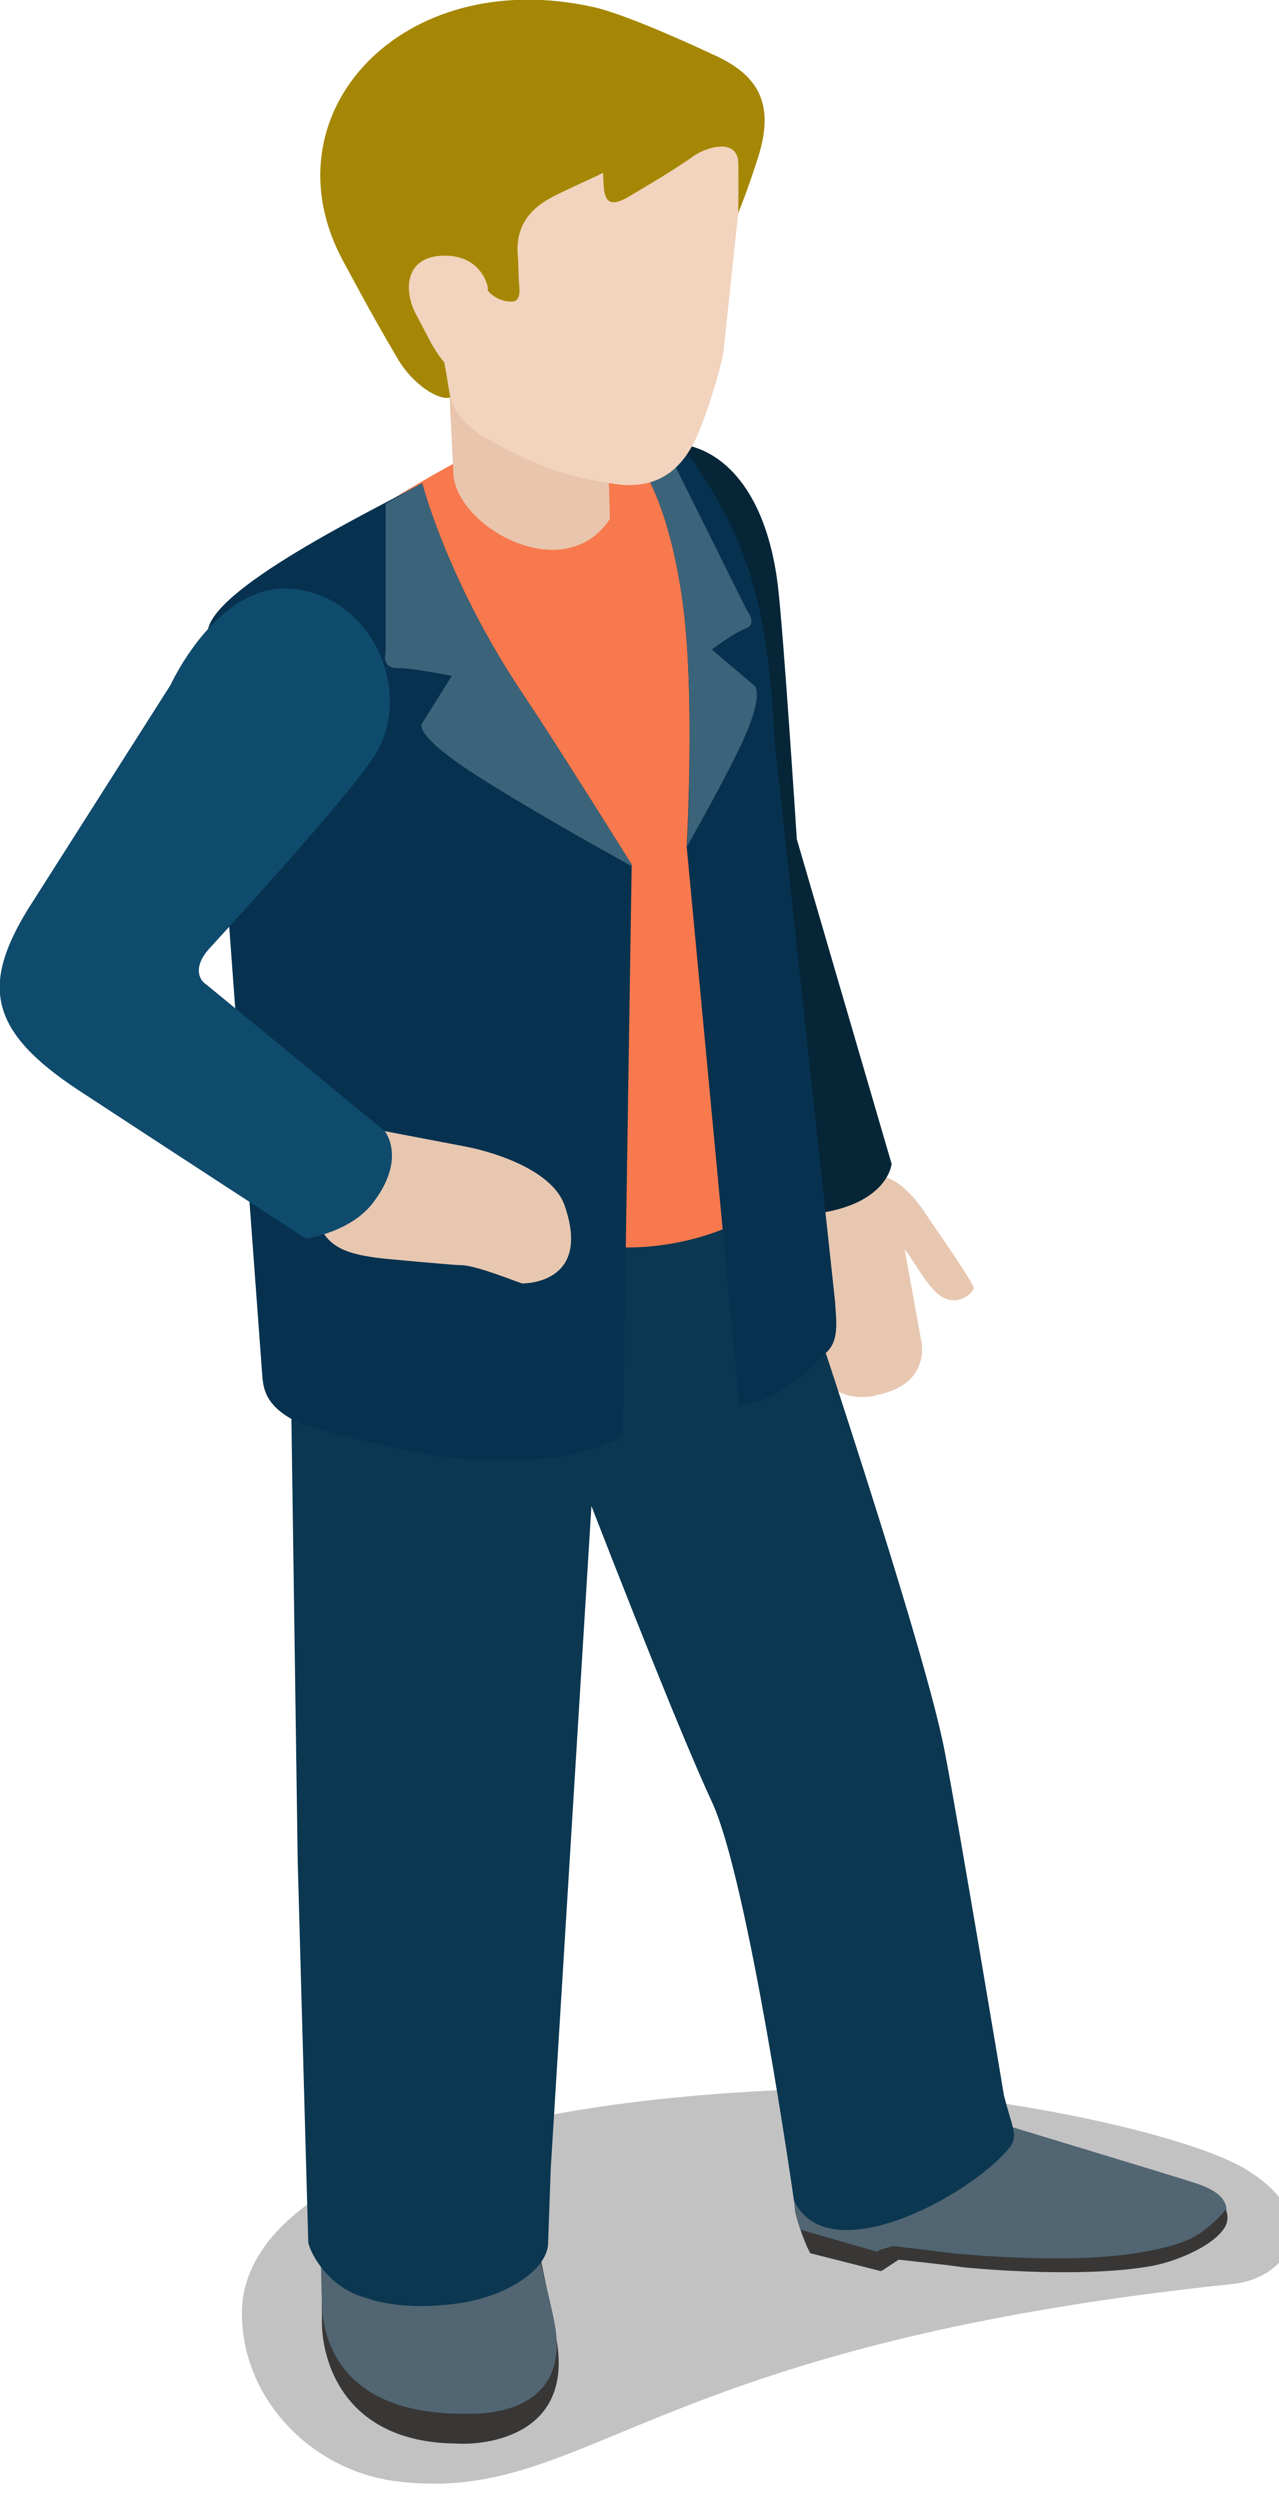 <?xml version="1.0" encoding="UTF-8" standalone="no"?>
<!-- Created with Inkscape (http://www.inkscape.org/) -->

<svg
   xmlns:dc="http://purl.org/dc/elements/1.1/"
   xmlns:cc="http://creativecommons.org/ns#"
   xmlns:rdf="http://www.w3.org/1999/02/22-rdf-syntax-ns#"
   xmlns:svg="http://www.w3.org/2000/svg"
   xmlns="http://www.w3.org/2000/svg"
   xmlns:sodipodi="http://sodipodi.sourceforge.net/DTD/sodipodi-0.dtd"
   xmlns:inkscape="http://www.inkscape.org/namespaces/inkscape"
   width="2.801mm"
   height="5.471mm"
   viewBox="0 0 2.801 5.471"
   version="1.1"
   id="svg164775"
   inkscape:version="0.92.2 (5c3e80d, 2017-08-06)"
   sodipodi:docname="people-business-10.svg">
  <defs
     id="defs164769">
    <clipPath
       id="clipPath1424"
       clipPathUnits="userSpaceOnUse">
      <path
         inkscape:connector-curvature="0"
         id="path1422"
         d="m 1238.33,1881.5 h 65.17 v -28.47 h -65.17 z" />
    </clipPath>
  </defs>
  <sodipodi:namedview
     id="base"
     pagecolor="#ffffff"
     bordercolor="#666666"
     borderopacity="1.0"
     inkscape:pageopacity="0.0"
     inkscape:pageshadow="2"
     inkscape:zoom="0.35"
     inkscape:cx="-558.99188"
     inkscape:cy="798.91084"
     inkscape:document-units="mm"
     inkscape:current-layer="layer1"
     showgrid="false"
     fit-margin-top="0"
     fit-margin-left="0"
     fit-margin-right="0"
     fit-margin-bottom="0"
     inkscape:window-width="1360"
     inkscape:window-height="706"
     inkscape:window-x="-8"
     inkscape:window-y="-8"
     inkscape:window-maximized="1" />
  <g
     inkscape:label="Layer 1"
     inkscape:groupmode="layer"
     id="layer1"
     transform="translate(-70.415,-354.741)">
    <g
       id="g5432"
       transform="matrix(0.1,0,0,0.086,64.634,326.733)">
      <g
         transform="matrix(0.353,0,0,-0.353,-374.024,1042.995)"
         id="g1418">
        <g
           id="g1420" />
        <g
           id="g1432">
          <g
             style="opacity:0.27"
             id="g1430"
             clip-path="url(#clipPath1424)">
            <g
               id="g1428"
               transform="translate(1299.792,1867.426)">
              <path
                 inkscape:connector-curvature="0"
                 id="path1426"
                 style="fill:#231f20;fill-opacity:1;fill-rule:nonzero;stroke:none"
                 d="m 0,0 c -36.663,-4.452 -39.934,-15.87 -51.8,-14.234 -5.351,0.739 -9.66,5.982 -9.66,12.112 0,9.243 13.928,15.433 35.277,16.177 9.171,0.322 23.11,-3.041 26.988,-5.771 C 5.788,4.778 3.587,0.435 0,0" />
            </g>
          </g>
        </g>
      </g>
      <g
         transform="matrix(0.353,0,0,-0.353,75.982,356.746)"
         id="g1434">
        <path
           inkscape:connector-curvature="0"
           id="path1436"
           style="fill:#e8c7b1;fill-opacity:1;fill-rule:nonzero;stroke:none"
           d="M 0,0 C 0.406,-1.561 2.769,-2.043 4.196,-1.67 4.691,-1.552 5.745,-4.399 6.762,-5.307 7.819,-6.265 8.829,-5.266 8.929,-4.87 9.009,-4.566 6.605,-0.624 6.03,0.391 4.129,3.784 2.633,3.534 1.223,3.164 -0.201,2.8 -0.396,1.567 0,0" />
      </g>
      <g
         transform="matrix(0.353,0,0,-0.353,75.115,355.982)"
         id="g1438">
        <path
           inkscape:connector-curvature="0"
           id="path1440"
           style="fill:#e8c7b1;fill-opacity:1;fill-rule:nonzero;stroke:none"
           d="m 0,0 4.097,1.105 2.794,-4.458 0.201,-0.792 1.021,-6.529 c 0,0 0.734,-3.097 -2.533,-3.976 -2.122,-0.578 -0.223,-0.071 -0.223,-0.071 -2.923,-0.783 -3.988,2.296 -3.988,2.296 L -1.51,-4.408 C -2.017,-2.678 -1.876,-0.504 0,0" />
      </g>
      <g
         transform="matrix(0.353,0,0,-0.353,75.61,356.567)"
         id="g1442">
        <path
           inkscape:connector-curvature="0"
           id="path1444"
           style="fill:#062638;fill-opacity:1;fill-rule:nonzero;stroke:none"
           d="m 0,0 c -1.635,-0.221 -4.293,2.827 -4.293,2.827 0,0 -0.156,0.383 -0.413,1.053 -1.474,3.808 -6.797,16.837 -7.965,21.765 -1.298,5.42 -2.945,15.279 -2.945,15.279 0,0 -0.546,11.553 4.97,14.19 3.154,1.514 7.571,-0.821 8.49,-9.918 0.352,-3.504 1.166,-18.178 1.166,-18.178 L 4.891,3.614 C 4.891,3.614 4.675,0.634 0,0" />
      </g>
      <g
         transform="matrix(0.353,0,0,-0.353,64.844,381.976)"
         id="g1446">
        <path
           inkscape:connector-curvature="0"
           id="path1448"
           style="fill:#383736;fill-opacity:1;fill-rule:nonzero;stroke:none"
           d="m 0,0 c 0,0 0.05,-7.527 0.045,-7.689 -0.048,-2.957 1.328,-8.793 8.172,-8.957 0.158,-0.003 0.571,-0.017 0.571,-0.017 0,0 6.783,-0.277 5.861,7.159 -0.287,2.324 -1.768,10.14 -1.768,10.14 z" />
      </g>
      <g
         transform="matrix(0.353,0,0,-0.353,64.844,381.392)"
         id="g1450">
        <path
           inkscape:connector-curvature="0"
           id="path1452"
           style="fill:#516572;fill-opacity:1;fill-rule:nonzero;stroke:none"
           d="m 0,0 c 0,0 -0.151,0.178 0.045,-8.263 0.074,-2.955 1.458,-7.625 8.163,-7.882 0.269,-0.01 1.309,-0.03 1.86,0.025 2.769,0.277 5.042,1.991 4.454,6.216 -0.249,1.834 -2.042,9.878 -2.171,9.878 z" />
      </g>
      <g
         transform="matrix(0.353,0,0,-0.353,78.906,379.088)"
         id="g1454">
        <path
           inkscape:connector-curvature="0"
           id="path1456"
           style="fill:#516572;fill-opacity:1;fill-rule:nonzero;stroke:none"
           d="m 0,0 2.604,-1.87 c 0,0 10.452,-3.684 11.176,-3.956 0.818,-0.309 2.611,-0.826 2.546,-2.281 -0.015,-0.349 0.015,-0.57 -0.169,-0.892 -0.683,-1.181 -2.223,-1.811 -3.675,-2.205 -3.169,-0.854 -10.019,-0.507 -10.019,-0.507 -1.992,0.046 -5.366,0.698 -5.758,0.96 0,0 -1.743,0.331 -1.987,-0.283 -0.089,-0.223 0.185,-1.176 0.218,-1.364 l -4.375,1.294 c -0.221,0.081 -0.819,2.066 -0.992,2.951 l -0.497,5.898 z" />
      </g>
      <g
         transform="matrix(0.353,0,0,-0.353,83.918,382.619)"
         id="g1458">
        <path
           inkscape:connector-curvature="0"
           id="path1460"
           style="fill:#383736;fill-opacity:1;fill-rule:nonzero;stroke:none"
           d="m 0,0 c -0.798,-0.481 -1.966,-0.799 -3.136,-1.037 -4.635,-0.965 -11.88,-0.053 -11.88,-0.053 -0.717,0.104 -3.454,0.494 -3.454,0.494 0,0 -1.084,-0.188 -1.018,-0.428 -0.013,0.121 0.009,0.011 -0.039,-0.013 -0.104,-0.041 0.256,-1.351 0.256,-1.351 l 1.061,0.814 c 0,0 3.326,-0.409 3.91,-0.535 0,0 6.97,-0.867 11.653,0.051 1.473,0.283 3.917,1.387 4.676,2.824 C 2.17,1.022 2.293,1.628 2.072,2.032 2.06,1.95 1.088,0.65 0,0" />
      </g>
      <g
         transform="matrix(0.353,0,0,-0.353,77.043,382.981)"
         id="g1462">
        <path
           inkscape:connector-curvature="0"
           id="path1464"
           style="fill:#383736;fill-opacity:1;fill-rule:nonzero;stroke:none"
           d="m 0,0 -4.807,1.607 c 0,0 0.548,-1.731 0.606,-1.694 L 0.186,-1.381 C 0.149,-1.237 0.05,-0.372 0,0" />
      </g>
      <g
         transform="matrix(0.353,0,0,-0.353,74.71,355.975)"
         id="g1466">
        <path
           inkscape:connector-curvature="0"
           id="path1468"
           style="fill:#0b3751;fill-opacity:1;fill-rule:nonzero;stroke:none"
           d="m 0,0 c 0,0 9.288,-31.685 10.729,-40.382 0.851,-5.101 3.678,-24.815 3.678,-24.815 0.539,-2.48 0.946,-2.955 0.281,-3.871 -2.444,-3.41 -11.152,-8.897 -13.306,-3.73 0,0 -2.82,23.052 -5.087,28.736 -3.582,8.959 -13.883,40.781 -13.883,40.781 z" />
      </g>
      <g
         transform="matrix(0.353,0,0,-0.353,71.104,357.53)"
         id="g1470">
        <path
           inkscape:connector-curvature="0"
           id="path1472"
           style="fill:#0b3751;fill-opacity:1;fill-rule:nonzero;stroke:none"
           d="m 0,0 -3.493,-66.107 -0.164,-5.36 c -0.027,-1.818 -2.421,-3.77 -5.447,-4.307 -3.734,-0.643 -5.782,0.355 -5.782,0.355 -2.464,0.706 -3.587,3.398 -3.651,4.047 l -0.653,27.405 -0.528,43.099 z" />
      </g>
      <g
         transform="matrix(0.353,0,0,-0.353,74.767,356.077)"
         id="g1474">
        <path
           inkscape:connector-curvature="0"
           id="path1476"
           style="fill:#f7794d;fill-opacity:1;fill-rule:nonzero;stroke:none"
           d="m 0,0 c 1.097,1.73 -1.72,32.56 -4.824,47.527 -1.031,4.983 -5.329,6.78 -6.253,7.504 -1.099,-0.088 -1.902,-0.292 -1.902,-0.292 l -7.009,-2.087 c 0,0 -3.466,-2.187 -5.644,-4.002 1.114,0.009 7.772,-47.462 11.68,-50.896 C -10.322,-5.44 -2.027,-3.201 0,0" />
      </g>
      <g
         transform="matrix(0.353,0,0,-0.353,71.167,338.877)"
         id="g1478">
        <path
           inkscape:connector-curvature="0"
           id="path1480"
           style="fill:#e8c5ac;fill-opacity:1;fill-rule:nonzero;stroke:none"
           d="m 0,0 c -2.873,-5.092 -9.81,-0.417 -9.717,3.498 l -0.529,12.039 9.941,-2.862 z" />
      </g>
      <g
         transform="matrix(0.353,0,0,-0.353,68.628,330.97)"
         id="g1482">
        <path
           inkscape:connector-curvature="0"
           id="path1484"
           style="fill:#ffe8d9;fill-opacity:1;fill-rule:nonzero;stroke:none"
           d="m 0,0 c 2.45,0.101 2.822,-2.244 2.822,-2.244 l 0.184,-4.929 c 0,0 -0.069,-1.077 -0.988,-1.294 -1.378,-0.351 -2.029,0.851 -2.71,2.165 -0.033,0.08 -0.912,2.027 -0.956,2.144 C -2.403,-2.503 -2.311,-0.085 0,0" />
      </g>
      <g
         transform="matrix(0.353,0,0,-0.353,71.644,347.675)"
         id="g1486">
        <path
           inkscape:connector-curvature="0"
           id="path1488"
           style="fill:#07324f;fill-opacity:1;fill-rule:nonzero;stroke:none"
           d="m 0,0 c 0,0 -4.642,8.65 -6.768,12.328 -4.691,8.143 -6.227,15.168 -6.227,15.168 -2.756,-1.77 -13.565,-7.806 -13.31,-10.914 l 3.401,-53.645 c 0.085,-0.705 0.169,-2.28 2.807,-3.431 0,0 6.245,-2.084 9.788,-2.364 2.434,-0.196 6.433,-0.331 9.762,1.596 z" />
      </g>
      <g
         transform="matrix(0.353,0,0,-0.353,76.097,358.782)"
         id="g1490">
        <path
           inkscape:connector-curvature="0"
           id="path1492"
           style="fill:#07324f;fill-opacity:1;fill-rule:nonzero;stroke:none"
           d="m 0,0 -3.755,40.409 c -0.417,10.529 -1.996,14.871 -5.001,20.027 -1.122,1.903 -2.89,2.215 -4.725,2.198 1.559,-2.112 3.157,-5.211 4.001,-12.02 0.829,-6.677 0.277,-17.858 0.277,-17.858 l 3.26,-40.273 c 2.98,0.43 5.117,3.562 5.117,3.562 C 0.359,-3.12 0.061,-1.424 0,0" />
      </g>
      <g
         transform="matrix(0.353,0,0,-0.353,64.787,356.798)"
         id="g1494">
        <path
           inkscape:connector-curvature="0"
           id="path1496"
           style="fill:#e8c7b1;fill-opacity:1;fill-rule:nonzero;stroke:none"
           d="M 0,0 -0.137,1.649 3.681,6.724 9.205,5.497 c 0,0 5.114,-1.088 6.057,-4.222 1.726,-5.748 -2.63,-5.622 -2.63,-5.622 -0.228,0.055 -2.861,1.315 -3.779,1.315 -0.457,0 -4.471,0.437 -4.471,0.437 C 1.929,-2.324 0.59,-1.851 0,0" />
      </g>
      <g
         transform="matrix(0.353,0,0,-0.353,65.971,356.292)"
         id="g1498">
        <path
           inkscape:connector-curvature="0"
           id="path1500"
           style="fill:#0f4b6d;fill-opacity:1;fill-rule:nonzero;stroke:none"
           d="m 0,0 c -1.401,-2.11 -4.142,-2.552 -4.142,-2.552 0,0 -8.499,6.425 -14.114,10.705 -5.606,4.29 -5.993,7.597 -3.138,13.026 l 8.853,16.179 c 0,0 2.823,7.17 7.274,6.944 5.092,-0.249 7.923,-7.344 5.395,-12.024 -1.408,-2.581 -7.445,-10.348 -10.246,-13.902 -0.941,-1.183 -0.778,-2.192 -0.175,-2.635 L 0.749,5.199 C 0.749,5.199 2.152,3.235 0,0" />
      </g>
      <g
         transform="matrix(0.353,0,0,-0.353,71.64,347.711)"
         id="g1502">
        <path
           inkscape:connector-curvature="0"
           id="path1504"
           style="fill:#3b647a;fill-opacity:1;fill-rule:nonzero;stroke:none"
           d="m 0,0 0.011,0.1 c 0,0 -4.642,8.65 -6.768,12.328 -4.691,8.142 -6.227,15.168 -6.227,15.168 -0.533,-0.336 -1.337,-0.855 -2.267,-1.491 v -10.7 c 0,0 -0.288,-1.134 0.705,-1.134 1.001,0 3.396,-0.566 3.396,-0.566 l -1.834,-3.407 c 0,0 -0.712,-0.707 3.253,-3.682 C -6.766,4.39 -2.142,1.374 0,0" />
      </g>
      <g
         transform="matrix(0.353,0,0,-0.353,74.03,344.651)"
         id="g1506">
        <path
           inkscape:connector-curvature="0"
           id="path1508"
           style="fill:#3b647a;fill-opacity:1;fill-rule:nonzero;stroke:none"
           d="m 0,0 c 1.592,3.931 0.82,4.366 0.82,4.366 l -2.615,2.575 c 0,0 1.453,1.246 2.149,1.536 0.686,0.304 0.042,1.265 0.042,1.265 l -4.904,11.464 -1.138,1.196 c -0.635,0.145 -1.297,0.191 -1.976,0.176 1.559,-2.112 3.157,-5.211 4.001,-12.02 C -2.803,4.041 -3.308,-6.727 -3.324,-7.255 -2.295,-5.134 -0.91,-2.211 0,0" />
      </g>
      <g
         transform="matrix(0.353,0,0,-0.353,70.672,328.411)"
         id="g1510">
        <path
           inkscape:connector-curvature="0"
           id="path1512"
           style="fill:#f2d3bd;fill-opacity:1;fill-rule:nonzero;stroke:none"
           d="m 0,0 v -0.014 l -9.459,-0.405 0.52,-17.108 c 0.179,-1.168 0.179,-2.224 0.4,-3.209 0.251,-1.079 0.789,-2.078 2.154,-3.026 0,0 2.55,-1.765 4.823,-2.561 1.043,-0.357 2.209,-0.637 3.297,-0.818 3.933,-0.641 4.993,3.051 5.628,5.12 0.287,0.905 1.065,3.725 1.11,4.722 l 0.936,10.195 0.276,9.156 z" />
      </g>
      <g
         transform="matrix(0.353,0,0,-0.353,73.385,327.04)"
         id="g1514">
        <path
           inkscape:connector-curvature="0"
           id="path1516"
           style="fill:#a58705;fill-opacity:1;fill-rule:nonzero;stroke:none"
           d="m 0,0 c 2.72,-1.387 4.054,-3.343 2.898,-7.515 -0.933,-3.386 -1.293,-4.041 -1.236,-4.101 0.041,-0.035 0.024,2.268 0.026,3.612 0.015,2.02 -2.023,1.272 -2.834,0.581 -1.185,-1.008 -4.017,-2.91 -4.09,-2.966 -1.063,-0.672 -1.302,-0.207 -1.414,0.577 -0.018,0.17 -0.061,1.223 -0.061,1.223 -0.137,-0.11 -2.607,-1.387 -3.273,-1.819 -1.886,-1.208 -2.148,-2.883 -1.996,-4.38 l 0.042,-1.483 c 0.04,-0.775 0.209,-1.661 -0.559,-1.601 -0.808,0.052 -1.478,0.695 -1.735,1.527 0,0 -1.065,2.116 -2.977,1.058 -1.604,-0.904 0.096,-3.697 0.221,-3.909 l 0.8,-5.589 c -0.685,-0.238 -2.277,0.868 -3.249,2.766 -1.778,3.507 -2.907,6.032 -3.413,7.105 -4.883,10.533 3.625,21.388 15.6,18.259 C -5.014,2.752 0,0 0,0" />
      </g>
      <g
         transform="matrix(0.353,0,0,-0.353,67.498,332.181)"
         id="g1518">
        <path
           inkscape:connector-curvature="0"
           id="path1520"
           style="fill:#f2d3bd;fill-opacity:1;fill-rule:nonzero;stroke:none"
           d="m 0,0 c 2.449,0.097 2.813,-2.245 2.813,-2.245 l 0.19,-4.927 c 0,0 -0.074,-1.074 -0.991,-1.296 -1.378,-0.348 -2.03,0.85 -2.712,2.17 -0.042,0.082 -0.903,2.022 -0.963,2.132 C -2.407,-2.5 -2.32,-0.089 0,0" />
      </g>
    </g>
  </g>
</svg>
